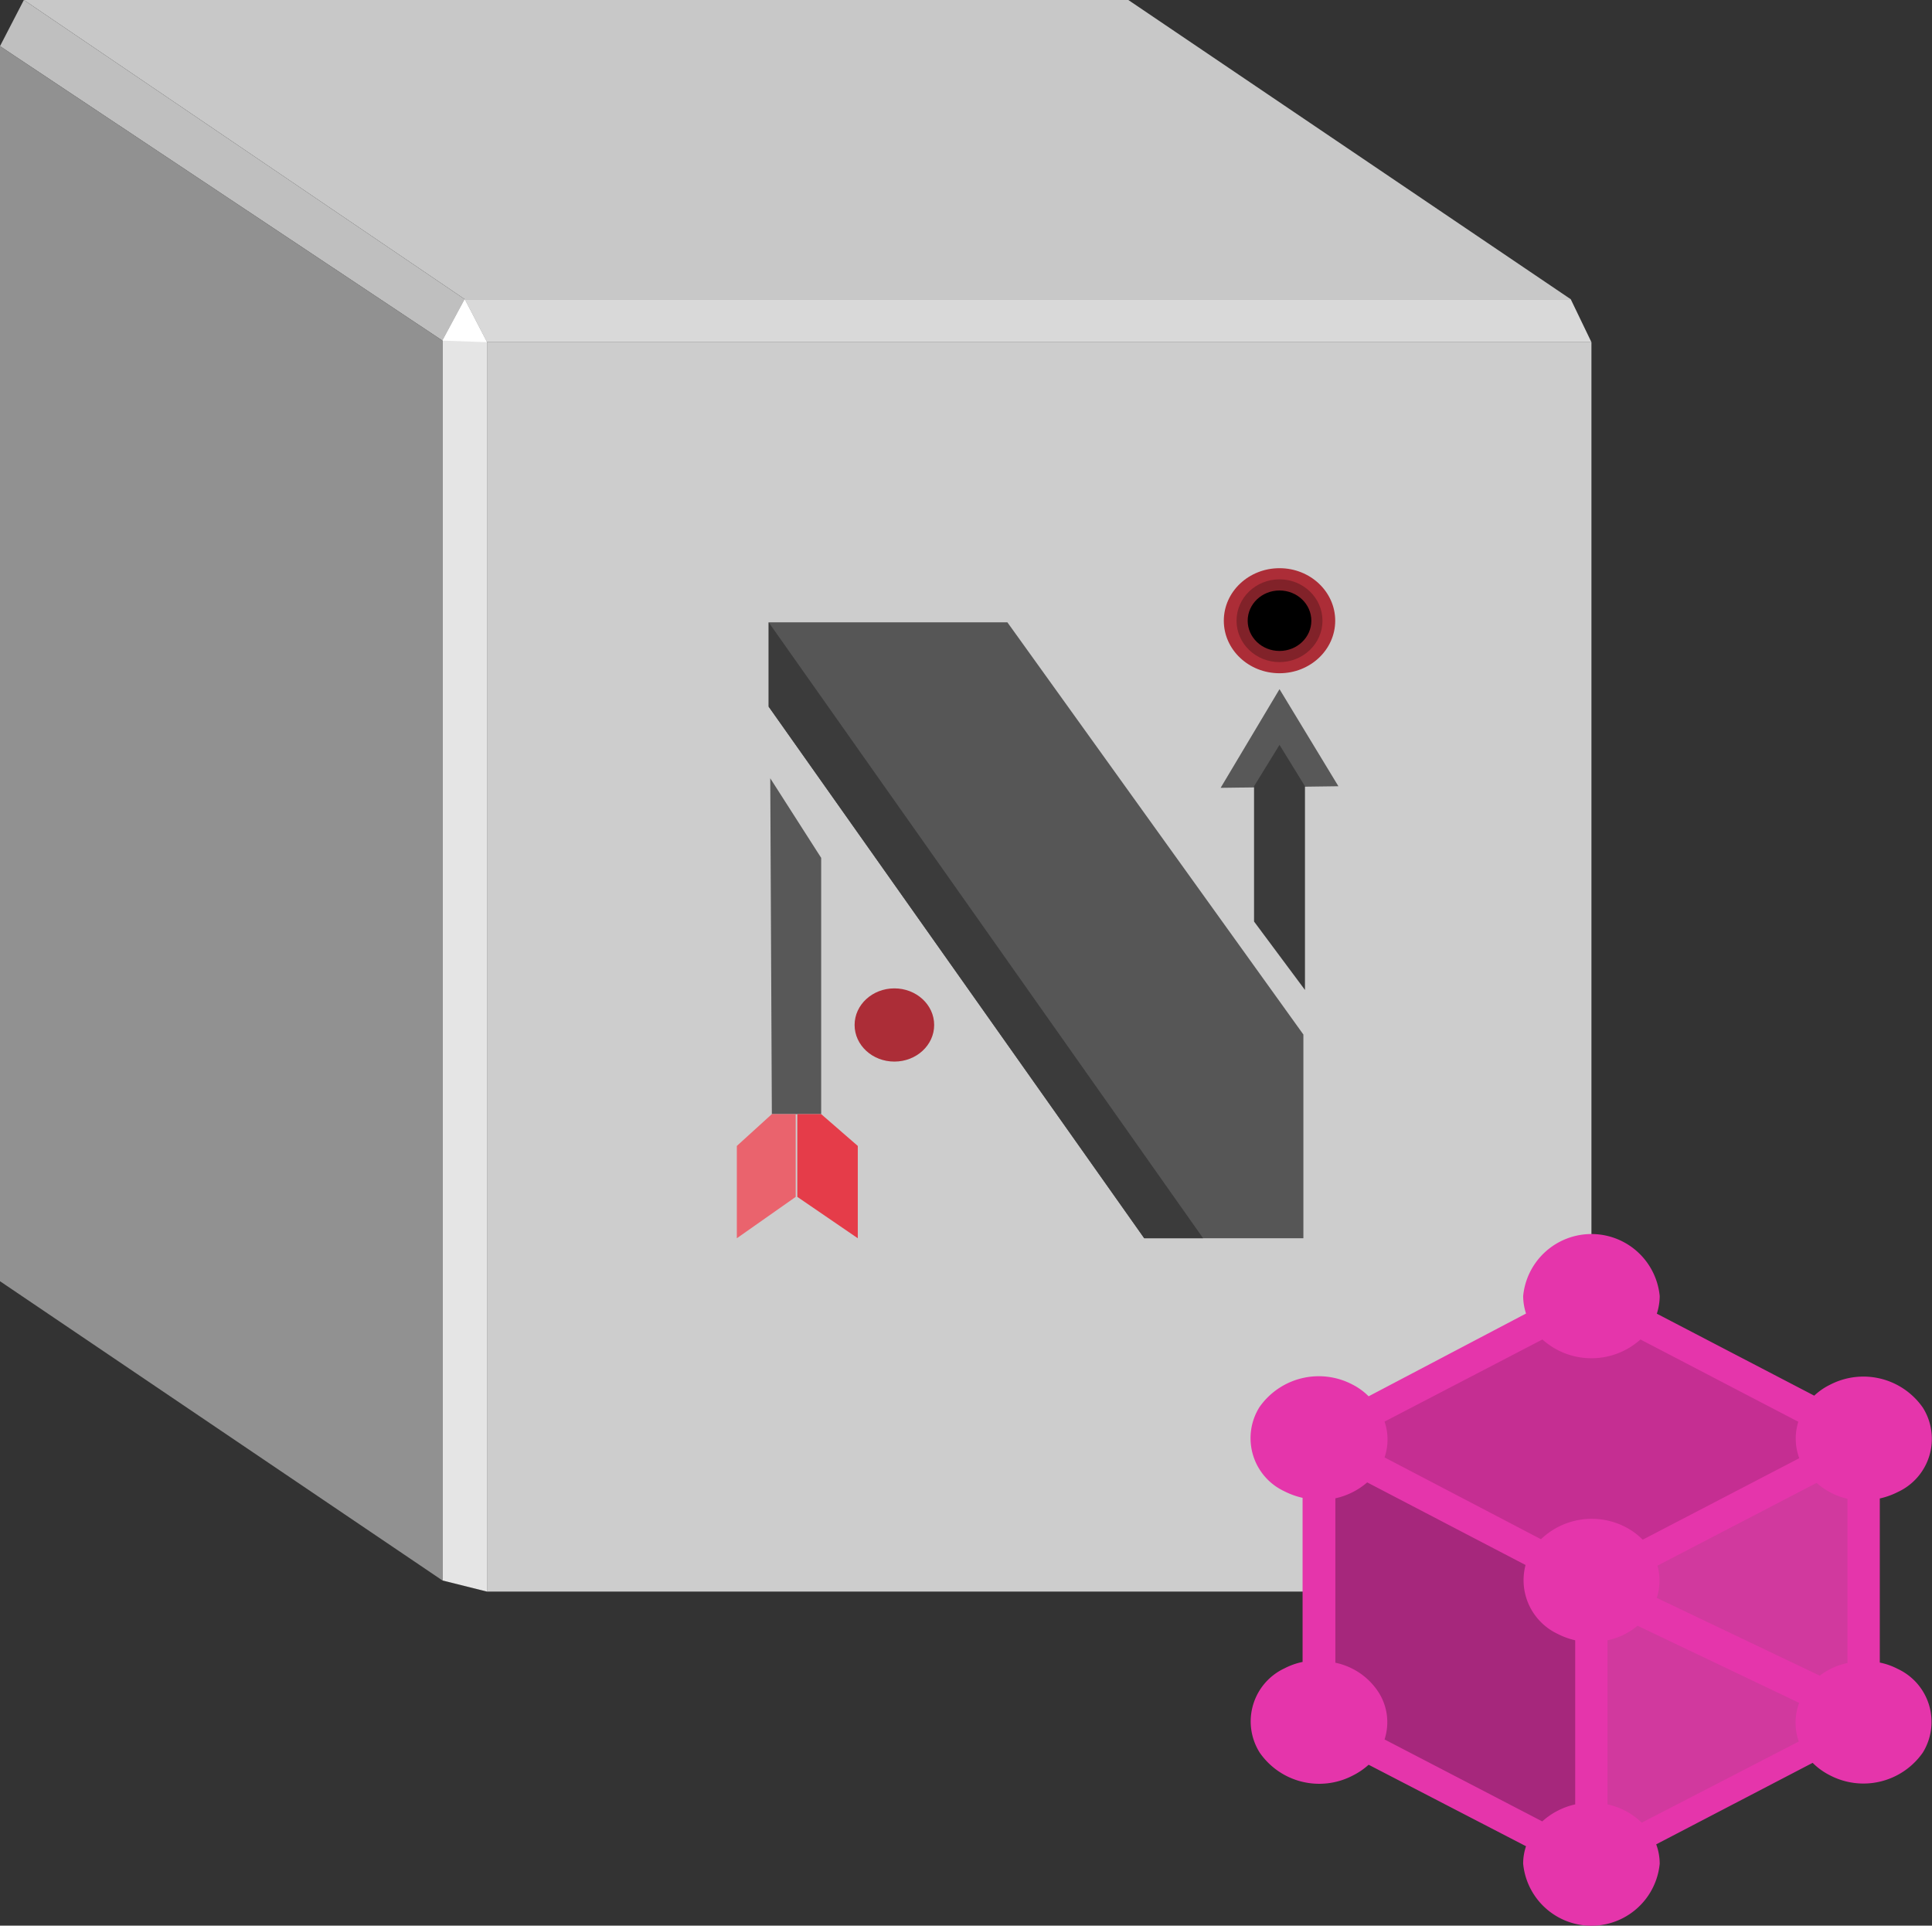 <svg xmlns="http://www.w3.org/2000/svg" viewBox="0 0 121.4 120.99"><rect x="0" y="0" width="121.4" height="120.99" fill="#333333" stroke="none"/><defs><style>.cls-1{fill:#cdcdcd;}.cls-2{fill:#c8c8c8;}.cls-3{fill:#ac2d37;}.cls-4{fill:#812229;}.cls-5{fill:#585858;}.cls-6{fill:#3b3b3b;}.cls-7{fill:#ea636d;}.cls-8{fill:#e53c49;}.cls-9{fill:#565656;}.cls-10{fill:#d9d9d9;}.cls-11{fill:#bfbfbf;}.cls-12{fill:#e5e5e5;}.cls-13{fill:#fff;}.cls-14{fill:#919191;}.cls-15{fill:#d1399e;}.cls-16{fill:#c52e92;}.cls-17,.cls-19{fill:#e535ab;}.cls-17{stroke:#e535ab;stroke-width:2.1px;}.cls-17,.cls-18{stroke-miterlimit:10;}.cls-18{fill:#a6277c;stroke:#b82b89;}</style></defs><title>logo_4</title><g id="Layer_2" data-name="Layer 2"><g id="graphql"><g id="BG"><rect class="cls-1" x="30.6" y="21.5" width="69.4" height="78.5"/><polygon class="cls-2" points="98.7 18.8 29.2 18.8 1.5 0 70.9 0 98.7 18.8"/></g><ellipse class="cls-3" cx="80.4" cy="39" rx="3.5" ry="3.3"/><ellipse class="cls-4" cx="80.4" cy="39" rx="2.7" ry="2.6"/><ellipse cx="80.4" cy="39" rx="2" ry="1.9"/><polygon class="cls-5" points="84.1 49.4 76.7 49.5 80.4 43.3 84.1 49.4"/><polygon class="cls-6" points="78.8 57.9 82 62.2 82 49.4 80.4 46.8 78.8 49.4 78.8 57.9"/><polygon class="cls-5" points="48.4 48.9 51.6 53.9 51.6 70 48.5 70 48.4 48.9"/><polygon class="cls-7" points="48.5 70 46.3 72 46.3 77.8 50 75.2 50 70 48.5 70"/><polygon class="cls-8" points="51.6 70 53.9 72 53.9 77.8 50.1 75.2 50.1 70 51.6 70"/><polygon class="cls-9" points="71.9 77.8 81.9 77.8 81.9 65 63.3 39.1 48.3 39.1 48.3 44.4 71.9 77.8"/><ellipse class="cls-3" cx="56.2" cy="64.4" rx="2.5" ry="2.3"/><polygon class="cls-10" points="98.7 18.8 100 21.5 30.6 21.5 29.2 18.8 98.7 18.8"/><polygon class="cls-11" points="1.5 0 0 2.9 27.8 21.4 29.2 18.8 1.5 0"/><polyline class="cls-12" points="27.8 99.3 30.6 100 30.6 21.5 29.2 18.8 27.8 21.4"/><polygon class="cls-13" points="27.8 21.4 30.6 21.5 29.2 18.8 27.8 21.4"/><polygon class="cls-6" points="48.3 39.1 75.6 77.8 71.9 77.8 48.3 44.4 48.3 39.1"/><polygon class="cls-14" points="0 2.9 27.8 21.4 27.8 99.3 0 80.5 0 2.9"/><polygon class="cls-15" points="100 99.6 117.06 90.45 117.39 107.9 100.01 117.33 100 99.6"/><polygon class="cls-16" points="83.15 90.45 100.33 81.34 117.06 90.45 100 99.6 83.15 90.45"/><line class="cls-17" x1="100" y1="99.6" x2="117.39" y2="107.9"/><polygon class="cls-18" points="100.01 117.33 82.82 108.38 82.83 90.74 100 99.6 100.01 117.33"/><path class="cls-19" d="M119.25,104.86a4.23,4.23,0,0,0-1.13-.4V94.15a4.87,4.87,0,0,0,1.14-.41,3.68,3.68,0,0,0,1.57-5.29A4.55,4.55,0,0,0,115,87a4,4,0,0,0-1,.69l-9.89-5.15a3.69,3.69,0,0,0,.18-1.11,4.31,4.31,0,0,0-8.58,0,3.62,3.62,0,0,0,.18,1.1L86,87.73A4,4,0,0,0,85,87a4.55,4.55,0,0,0-5.86,1.41,3.68,3.68,0,0,0,1.57,5.29,4.87,4.87,0,0,0,1.14.41v10.31a4.36,4.36,0,0,0-1.13.4,3.68,3.68,0,0,0-1.57,5.29A4.55,4.55,0,0,0,85,111.56a4.48,4.48,0,0,0,1-.68L95.89,116a3.38,3.38,0,0,0-.18,1.1,4.31,4.31,0,0,0,8.58,0,3.52,3.52,0,0,0-.22-1.22l9.83-5.12a4.19,4.19,0,0,0,1.06.77,4.55,4.55,0,0,0,5.86-1.41A3.67,3.67,0,0,0,119.25,104.86ZM96.92,84.16a4.61,4.61,0,0,0,6.16,0L113,89.33a3.53,3.53,0,0,0,.06,2.29l-9.84,5.12a4.19,4.19,0,0,0-1.07-.79,4.61,4.61,0,0,0-5.32.76L87,91.57a3.47,3.47,0,0,0,0-2.25ZM87,109.29a3.49,3.49,0,0,0-.4-3,4.26,4.26,0,0,0-2.69-1.82V94.14a4.54,4.54,0,0,0,2-1l9.95,5.19a3.73,3.73,0,0,0,2,4.32,4.72,4.72,0,0,0,1.12.41v10.31a4.56,4.56,0,0,0-2.07,1.07Zm16.16,5.23a4.41,4.41,0,0,0-2.15-1.15V103.06a4.27,4.27,0,0,0,2.7-1.83,3.53,3.53,0,0,0,.44-2.86l10-5.2a4.4,4.4,0,0,0,1.94,1v10.32a4.21,4.21,0,0,0-2.69,1.82,3.53,3.53,0,0,0-.37,3.11Z"/></g></g></svg>